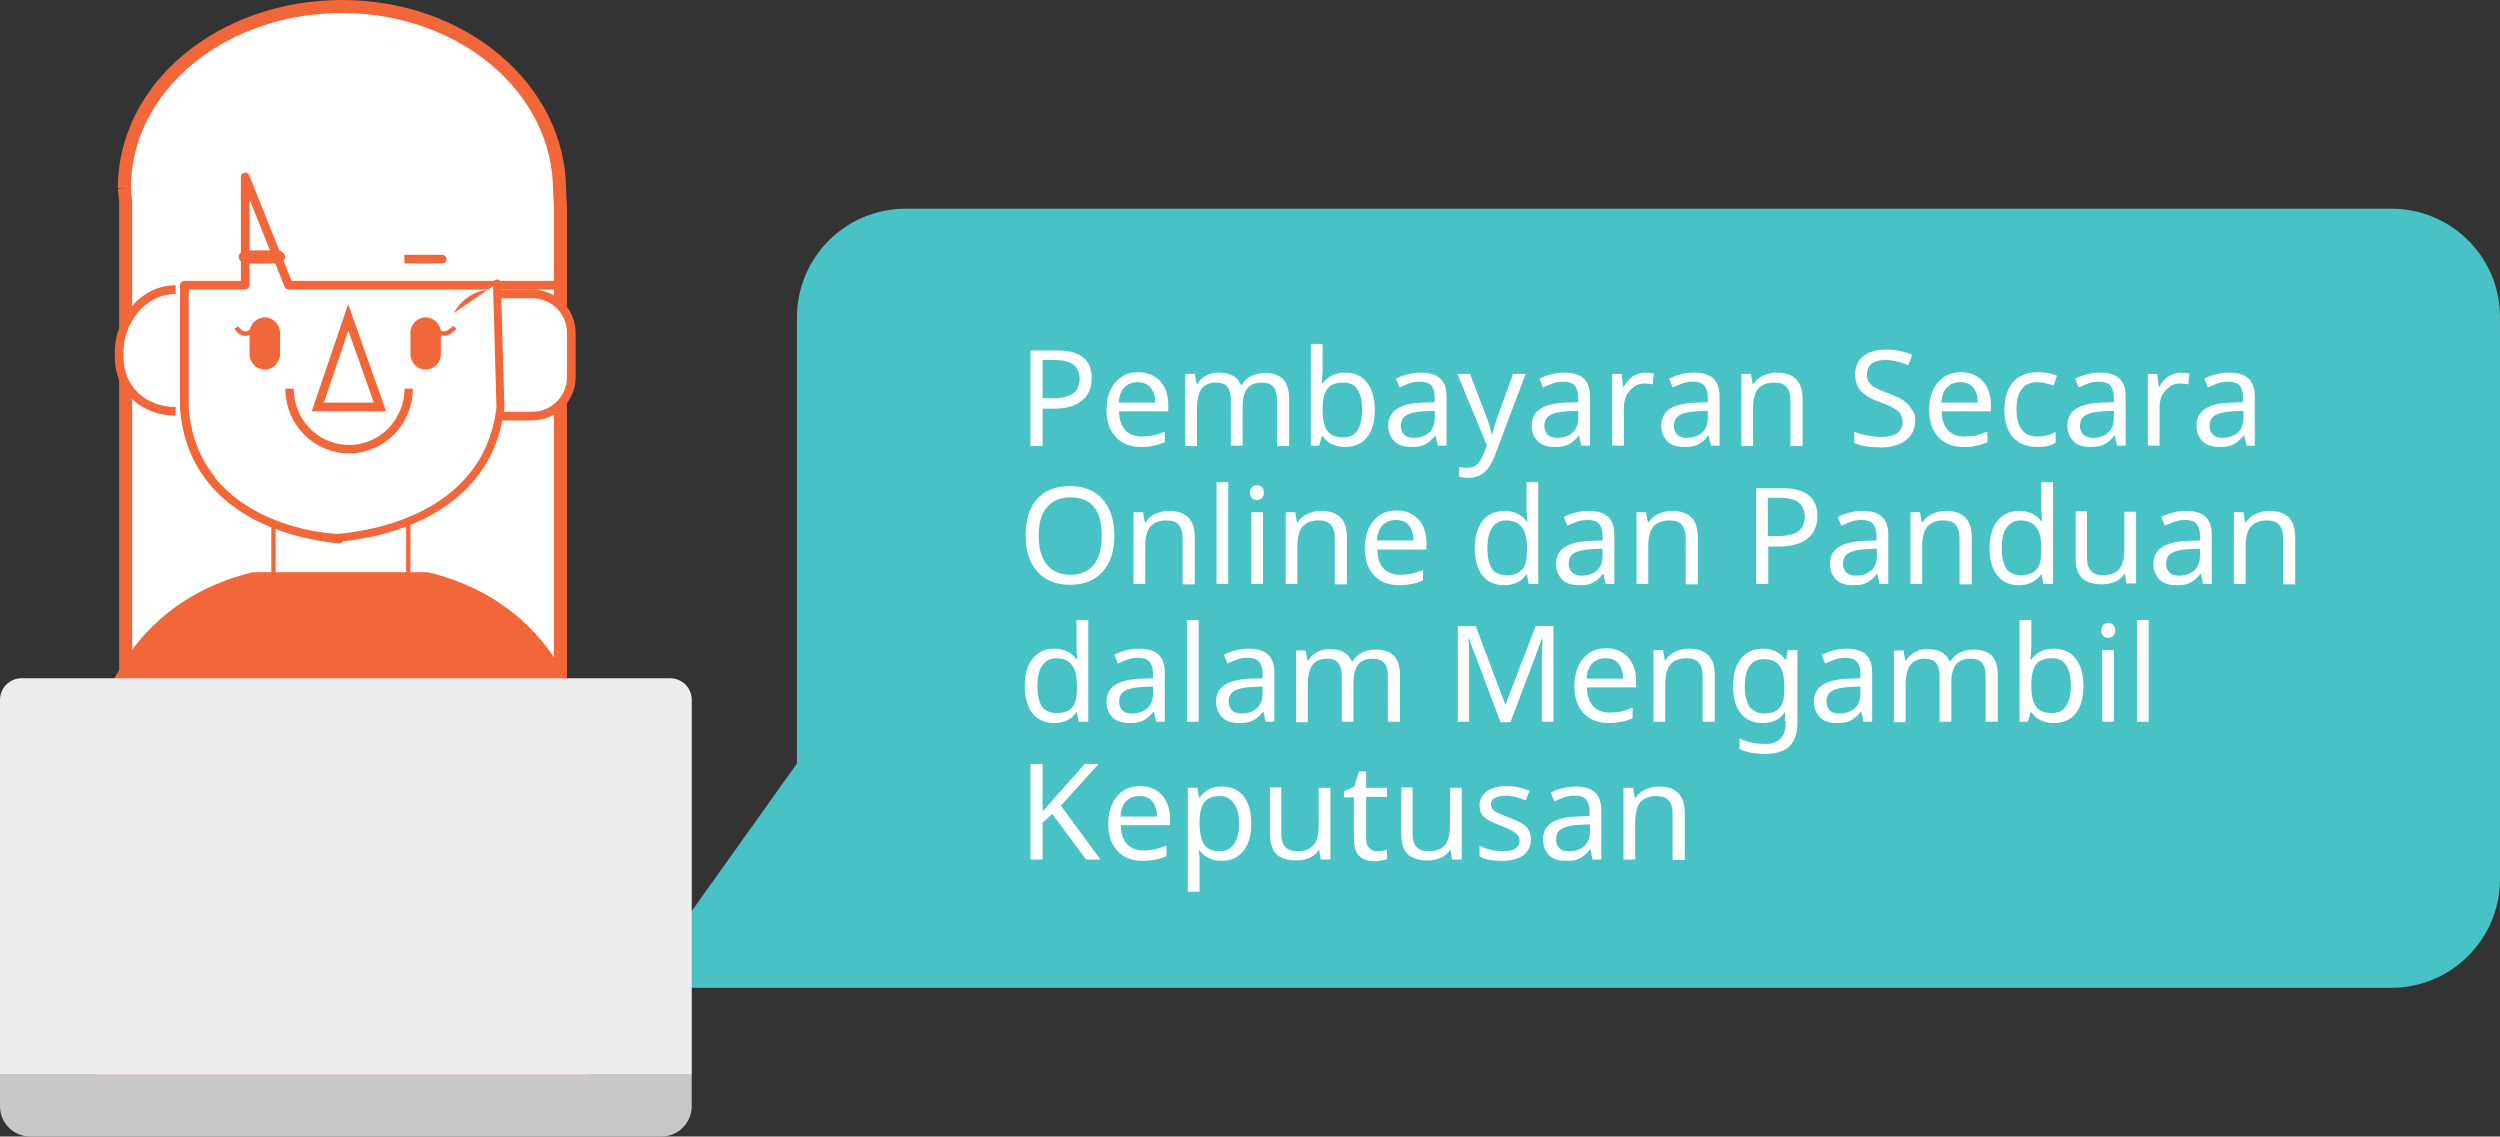 <?xml version="1.0" encoding="utf-8"?>
<!-- Generator: Adobe Illustrator 19.0.0, SVG Export Plug-In . SVG Version: 6.00 Build 0)  -->
<svg version="1.1" id="Layer_1" xmlns="http://www.w3.org/2000/svg" xmlns:xlink="http://www.w3.org/1999/xlink" x="0px" y="0px"
	 viewBox="0 0 575 261.4" style="enable-background:new 0 0 575 261.4;" xml:space="preserve">
<rect x="0" y="0" width="575" height="261.4" fill="#333333" stroke="none"/>
<style type="text/css">
	.st0{fill:#FFFFFF;stroke:#F2673A;stroke-width:3;stroke-miterlimit:10;}
	.st1{fill:#FFFFFF;stroke:#F2673A;stroke-width:2;stroke-miterlimit:10;}
	.st2{fill:#FFFFFF;stroke:#F2673A;stroke-miterlimit:10;}
	.st3{fill:none;stroke:#F2673A;stroke-width:2;stroke-linecap:round;stroke-linejoin:round;stroke-miterlimit:10;}
	.st4{fill:#FFFFFF;stroke:#F2673A;stroke-width:1.825;stroke-linecap:round;stroke-linejoin:round;stroke-miterlimit:10;}
	.st5{fill:#F2673A;}
	.st6{fill:none;stroke:#F2673A;stroke-width:1.927;stroke-miterlimit:10;}
	.st7{fill:none;stroke:#F2673A;stroke-width:1.054;stroke-miterlimit:10;}
	.st8{fill:#49C2C6;}
	.st9{fill:#FFFFFF;}
	.st10{fill:#EDEDED;}
	.st11{fill:#C9C7C8;}
</style>
<g>
	<path id="XMLID_30_" class="st0" d="M28.6,43.3l0.3,3v117.8l100-1.9v-115v0.2l-0.2-3.6c0-23.4-22.3-42.3-50-42.3
		C51,1.5,28.6,20,28.6,43.3"/>
	<path id="XMLID_29_" class="st1" d="M40.4,94.6L40.4,94.6c-7.4,0-13-5.1-13-12.5v-1.1c0-7.4,5.6-14.4,13-14.4h0"/>
	<path id="XMLID_28_" class="st1" d="M131.4,76.6c0-5-4-9-9-9h-9.1c-5,0-9,4-9,9v10.1c0,5,4,9,9,9h9.1c5,0,9-4,9-9V76.6z"/>
	<polyline id="XMLID_27_" class="st2" points="62.9,113.6 62.9,145.1 93.9,145.1 93.9,113.6 	"/>
	<path id="XMLID_26_" class="st3" d="M78,124c-4.8-0.5-33.6-3.6-35.6-30.2V66.6v-1h14V40.7l10,24.9h62"/>
	<path class="st4" d="M114.3,65.2l0.8,28.6c-3.2,26.6-32.6,29.5-37.4,29.9c0,0-18.6-0.4-29.1-13.4"/>
	<path id="XMLID_22_" class="st5" d="M64.4,81.5c0,1.9-1.6,3.5-3.5,3.5l0,0c-1.9,0-3.5-1.6-3.5-3.5v-5c0-1.9,1.6-3.5,3.5-3.5l0,0
		c1.9,0,3.5,1.6,3.5,3.5V81.5z"/>
	<path id="XMLID_20_" class="st5" d="M101.4,81.5c0,1.9-1.6,3.5-3.5,3.5l0,0c-1.9,0-3.5-1.6-3.5-3.5v-5c0-1.9,1.6-3.5,3.5-3.5l0,0
		c1.9,0,3.5,1.6,3.5,3.5V81.5z"/>
	<path id="XMLID_18_" class="st1" d="M63.8,59.6h-7.1c-0.4,0-0.8-0.3-0.8-0.5l0,0c0-0.2,0.3-0.5,0.8-0.5h7.1c0.4,0,0.8,0.3,0.8,0.5
		l0,0C64.6,59.4,64.3,59.6,63.8,59.6z"/>
	<path id="XMLID_17_" class="st5" d="M98.4,131.6H80.6h-5.2H58.2c-32.9,8-36.4,38-36.4,38h53.6h5.2h54.1
		C134.8,169.6,131.3,139.6,98.4,131.6z"/>
	<path id="XMLID_16_" class="st1" d="M100.9,59.6h-7.1c-0.4,0-0.8,0-0.8,0l0,0c0,0,0.3,0,0.8,0H100.9c0.4,0,0.8,0,0.8,0l0,0
		C101.7,59.6,101.3,59.6,100.9,59.6z"/>
	<polygon id="XMLID_14_" class="st1" points="80.1,73 73.1,93.6 87.4,93.6 	"/>
	<path class="st6" d="M94,89.4c0,7.7-6.2,13.9-13.7,13.9c-7.6,0-13.7-6.2-13.7-13.9"/>
	<path class="st7" d="M100,75.3c0,0,1.5,3.2,4.6,0"/>
	<path class="st7" d="M54.4,75.3c0,0,1.5,3.2,4.6,0"/>
	<rect id="XMLID_13_" x="22.4" y="169.6" class="st5" width="113" height="91"/>
</g>
<path class="st8" d="M550,48H208.3c-13.8,0-25,11.2-25,25v102.6l-36.8,51.6h61.7H228h322c13.8,0,25-11.2,25-25V72.9
	C575,59.1,563.8,48,550,48z"/>
<g id="XMLID_31_">
	<path id="XMLID_34_" class="st9" d="M251.1,87c0,2.2-0.8,4-2.3,5.2c-1.5,1.2-3.7,1.8-6.5,1.8h-2.5v8.6h-2.8v-22h5.8
		C248.4,80.5,251.1,82.7,251.1,87z M239.8,91.6h2.2c2.2,0,3.8-0.4,4.8-1.1c1-0.7,1.5-1.8,1.5-3.4c0-1.4-0.5-2.5-1.4-3.2
		c-0.9-0.7-2.3-1.1-4.3-1.1h-2.8V91.6z"/>
	<path id="XMLID_39_" class="st9" d="M262.4,102.8c-2.5,0-4.4-0.8-5.8-2.3c-1.4-1.5-2.1-3.6-2.1-6.2c0-2.6,0.7-4.8,2-6.3
		c1.3-1.6,3.1-2.4,5.3-2.4c2.1,0,3.7,0.7,5,2c1.2,1.3,1.9,3.2,1.9,5.4v1.6h-11.3c0,1.9,0.5,3.3,1.4,4.3c0.9,1,2.2,1.5,3.8,1.5
		c0.9,0,1.7-0.1,2.5-0.2c0.8-0.2,1.7-0.5,2.8-0.9v2.4c-0.9,0.4-1.8,0.7-2.6,0.8C264.4,102.8,263.5,102.8,262.4,102.8z M261.7,87.9
		c-1.3,0-2.3,0.4-3.1,1.2c-0.8,0.8-1.2,2-1.3,3.5h8.4c0-1.5-0.4-2.7-1.1-3.5C263.9,88.3,262.9,87.9,261.7,87.9z"/>
	<path id="XMLID_42_" class="st9" d="M293.7,102.5V91.9c0-2.6-1.1-3.9-3.4-3.9c-1.5,0-2.7,0.4-3.4,1.3c-0.7,0.9-1.1,2.3-1.1,4.1v9.1
		h-2.7V91.9c0-1.3-0.3-2.3-0.8-2.9c-0.5-0.7-1.4-1-2.6-1c-1.5,0-2.6,0.5-3.3,1.4c-0.7,0.9-1.1,2.5-1.1,4.6v8.6h-2.7V86h2.2l0.4,2.3
		h0.2c0.5-0.8,1.1-1.4,2-1.9c0.9-0.5,1.8-0.7,2.9-0.7c2.6,0,4.3,0.9,5.1,2.8h0.2c0.5-0.9,1.3-1.6,2.2-2c0.9-0.5,2-0.7,3.1-0.7
		c1.9,0,3.3,0.5,4.2,1.4c0.9,1,1.4,2.5,1.4,4.6v10.8H293.7z"/>
	<path id="XMLID_44_" class="st9" d="M309.4,85.7c2.2,0,3.9,0.8,5,2.3c1.2,1.5,1.8,3.6,1.8,6.3c0,2.7-0.6,4.8-1.8,6.3
		c-1.2,1.5-2.9,2.2-5,2.2c-1.1,0-2.1-0.2-3-0.6s-1.6-1-2.1-1.8H304c-0.3,1.2-0.5,1.9-0.6,2.1h-1.9V79.1h2.7v5.7
		c0,1.1-0.1,2.3-0.2,3.4h0.2C305.4,86.6,307.1,85.7,309.4,85.7z M308.9,88c-1.7,0-2.9,0.5-3.6,1.4c-0.7,0.9-1.1,2.5-1.1,4.8v0.1
		c0,2.3,0.4,3.9,1.1,4.8c0.7,1,1.9,1.5,3.6,1.5c1.5,0,2.6-0.5,3.3-1.6c0.7-1.1,1.1-2.7,1.1-4.7c0-2.1-0.4-3.7-1.1-4.7
		C311.6,88.5,310.4,88,308.9,88z"/>
	<path id="XMLID_47_" class="st9" d="M330.7,102.5l-0.5-2.3h-0.1c-0.8,1-1.6,1.7-2.5,2.1c-0.8,0.4-1.8,0.5-3.1,0.5
		c-1.6,0-2.9-0.4-3.8-1.3c-0.9-0.9-1.4-2.1-1.4-3.6c0-3.4,2.6-5.1,7.9-5.3l2.8-0.1v-1c0-1.3-0.3-2.2-0.8-2.8
		c-0.5-0.6-1.4-0.9-2.6-0.9c-0.9,0-1.7,0.1-2.5,0.4c-0.8,0.3-1.5,0.6-2.2,0.9l-0.8-2c0.8-0.4,1.7-0.8,2.7-1c1-0.3,2-0.4,2.9-0.4
		c2,0,3.5,0.4,4.5,1.3c1,0.9,1.5,2.3,1.5,4.2v11.3H330.7z M325.1,100.7c1.5,0,2.7-0.4,3.6-1.2c0.9-0.8,1.3-2,1.3-3.5v-1.5l-2.4,0.1
		c-1.9,0.1-3.3,0.4-4.1,0.9c-0.9,0.5-1.3,1.4-1.3,2.5c0,0.9,0.3,1.5,0.8,2C323.4,100.4,324.2,100.7,325.1,100.7z"/>
	<path id="XMLID_50_" class="st9" d="M335.2,86h2.9l3.6,9.4c0.8,2,1.2,3.5,1.4,4.5h0.1c0.1-0.4,0.3-1.1,0.6-2.1
		c0.3-1,0.6-1.8,0.8-2.4L348,86h2.9l-7.1,18.8c-0.7,1.8-1.5,3.1-2.5,3.9c-1,0.8-2.1,1.2-3.5,1.2c-0.8,0-1.5-0.1-2.2-0.3v-2.2
		c0.5,0.1,1.1,0.2,1.8,0.2c0.9,0,1.6-0.2,2.2-0.7c0.6-0.5,1.1-1.2,1.5-2.2l0.9-2.2L335.2,86z"/>
	<path id="XMLID_52_" class="st9" d="M363.7,102.5l-0.5-2.3h-0.1c-0.8,1-1.6,1.7-2.5,2.1c-0.8,0.4-1.8,0.5-3.1,0.5
		c-1.6,0-2.9-0.4-3.8-1.3c-0.9-0.9-1.4-2.1-1.4-3.6c0-3.4,2.6-5.1,7.9-5.3l2.8-0.1v-1c0-1.3-0.3-2.2-0.8-2.8
		c-0.5-0.6-1.4-0.9-2.6-0.9c-0.9,0-1.7,0.1-2.5,0.4c-0.8,0.3-1.5,0.6-2.2,0.9l-0.8-2c0.8-0.4,1.7-0.8,2.7-1c1-0.3,2-0.4,2.9-0.4
		c2,0,3.5,0.4,4.5,1.3c1,0.9,1.5,2.3,1.5,4.2v11.3H363.7z M358.1,100.7c1.5,0,2.7-0.4,3.6-1.2c0.9-0.8,1.3-2,1.3-3.5v-1.5l-2.4,0.1
		c-1.9,0.1-3.3,0.4-4.1,0.9c-0.9,0.5-1.3,1.4-1.3,2.5c0,0.9,0.3,1.5,0.8,2C356.5,100.4,357.2,100.7,358.1,100.7z"/>
	<path id="XMLID_56_" class="st9" d="M378.5,85.7c0.7,0,1.4,0.1,1.9,0.2l-0.3,2.5c-0.6-0.1-1.2-0.2-1.8-0.2c-0.9,0-1.7,0.2-2.4,0.7
		c-0.7,0.5-1.3,1.1-1.8,2c-0.4,0.8-0.6,1.8-0.6,2.8v8.8h-2.7V86h2.2l0.3,3h0.1c0.6-1.1,1.4-1.9,2.2-2.5
		C376.6,86,377.5,85.7,378.5,85.7z"/>
	<path id="XMLID_58_" class="st9" d="M393.5,102.5l-0.5-2.3h-0.1c-0.8,1-1.6,1.7-2.5,2.1c-0.8,0.4-1.8,0.5-3.1,0.5
		c-1.6,0-2.9-0.4-3.8-1.3c-0.9-0.9-1.4-2.1-1.4-3.6c0-3.4,2.6-5.1,7.9-5.3l2.8-0.1v-1c0-1.3-0.3-2.2-0.8-2.8
		c-0.5-0.6-1.4-0.9-2.6-0.9c-0.9,0-1.7,0.1-2.5,0.4c-0.8,0.3-1.5,0.6-2.2,0.9l-0.8-2c0.8-0.4,1.7-0.8,2.7-1c1-0.3,2-0.4,2.9-0.4
		c2,0,3.5,0.4,4.5,1.3c1,0.9,1.5,2.3,1.5,4.2v11.3H393.5z M387.9,100.7c1.5,0,2.7-0.4,3.6-1.2c0.9-0.8,1.3-2,1.3-3.5v-1.5l-2.4,0.1
		c-1.9,0.1-3.3,0.4-4.1,0.9c-0.9,0.5-1.3,1.4-1.3,2.5c0,0.9,0.3,1.5,0.8,2C386.2,100.4,386.9,100.7,387.9,100.7z"/>
	<path id="XMLID_61_" class="st9" d="M411.8,102.5V92c0-1.3-0.3-2.3-0.9-3c-0.6-0.7-1.5-1-2.8-1c-1.7,0-2.9,0.5-3.7,1.4
		c-0.8,0.9-1.2,2.5-1.2,4.6v8.6h-2.7V86h2.2l0.4,2.3h0.2c0.5-0.8,1.2-1.4,2.2-1.9c0.9-0.4,1.9-0.7,3.1-0.7c2,0,3.5,0.5,4.5,1.5
		c1,1,1.5,2.5,1.5,4.6v10.8H411.8z"/>
	<path id="XMLID_63_" class="st9" d="M440.5,96.7c0,1.9-0.7,3.4-2.1,4.5c-1.4,1.1-3.3,1.7-5.8,1.7c-2.6,0-4.6-0.3-6.1-1v-2.6
		c0.9,0.4,2,0.7,3.1,0.9c1.1,0.2,2.1,0.3,3.1,0.3c1.6,0,2.9-0.3,3.7-0.9c0.8-0.6,1.2-1.5,1.2-2.6c0-0.7-0.2-1.3-0.5-1.8
		c-0.3-0.5-0.8-0.9-1.5-1.3c-0.7-0.4-1.8-0.9-3.2-1.4c-2-0.7-3.5-1.6-4.4-2.6c-0.9-1-1.3-2.3-1.3-3.9c0-1.7,0.6-3.1,1.9-4.1
		c1.3-1,3-1.5,5.1-1.5c2.2,0,4.2,0.4,6.1,1.2l-0.9,2.4c-1.9-0.8-3.6-1.2-5.3-1.2c-1.3,0-2.3,0.3-3.1,0.8c-0.7,0.6-1.1,1.4-1.1,2.4
		c0,0.7,0.1,1.3,0.4,1.8c0.3,0.5,0.7,0.9,1.4,1.3c0.6,0.4,1.6,0.8,3,1.3c1.6,0.6,2.9,1.2,3.7,1.8c0.8,0.6,1.4,1.2,1.8,2
		C440.3,94.8,440.5,95.6,440.5,96.7z"/>
	<path id="XMLID_65_" class="st9" d="M451.6,102.8c-2.5,0-4.4-0.8-5.8-2.3c-1.4-1.5-2.1-3.6-2.1-6.2c0-2.6,0.7-4.8,2-6.3
		c1.3-1.6,3.1-2.4,5.3-2.4c2.1,0,3.7,0.7,5,2c1.2,1.3,1.9,3.2,1.9,5.4v1.6h-11.3c0,1.9,0.5,3.3,1.4,4.3c0.9,1,2.2,1.5,3.8,1.5
		c0.9,0,1.7-0.1,2.5-0.2c0.8-0.2,1.7-0.5,2.8-0.9v2.4c-0.9,0.4-1.8,0.7-2.6,0.8C453.6,102.8,452.7,102.8,451.6,102.8z M450.9,87.9
		c-1.3,0-2.3,0.4-3.1,1.2c-0.8,0.8-1.2,2-1.3,3.5h8.4c0-1.5-0.4-2.7-1.1-3.5C453.1,88.3,452.2,87.9,450.9,87.9z"/>
	<path id="XMLID_68_" class="st9" d="M468.6,102.8c-2.4,0-4.2-0.7-5.6-2.2c-1.3-1.5-2-3.6-2-6.3c0-2.8,0.7-4.9,2-6.4
		c1.3-1.5,3.2-2.3,5.7-2.3c0.8,0,1.6,0.1,2.4,0.2c0.8,0.2,1.4,0.4,2,0.6l-0.8,2.3c-1.4-0.5-2.6-0.8-3.6-0.8c-1.7,0-2.9,0.5-3.7,1.6
		c-0.8,1-1.2,2.6-1.2,4.7c0,2,0.4,3.5,1.2,4.6c0.8,1.1,2,1.6,3.5,1.6c1.5,0,2.9-0.3,4.3-1v2.4C471.7,102.6,470.2,102.8,468.6,102.8z
		"/>
	<path id="XMLID_70_" class="st9" d="M486.9,102.5l-0.5-2.3h-0.1c-0.8,1-1.6,1.7-2.5,2.1c-0.8,0.4-1.8,0.5-3.1,0.5
		c-1.6,0-2.9-0.4-3.8-1.3c-0.9-0.9-1.4-2.1-1.4-3.6c0-3.4,2.6-5.1,7.9-5.3l2.8-0.1v-1c0-1.3-0.3-2.2-0.8-2.8
		c-0.5-0.6-1.4-0.9-2.6-0.9c-0.9,0-1.7,0.1-2.5,0.4c-0.8,0.3-1.5,0.6-2.2,0.9l-0.8-2c0.8-0.4,1.7-0.8,2.7-1c1-0.3,2-0.4,2.9-0.4
		c2,0,3.5,0.4,4.5,1.3c1,0.9,1.5,2.3,1.5,4.2v11.3H486.9z M481.3,100.7c1.5,0,2.7-0.4,3.6-1.2c0.9-0.8,1.3-2,1.3-3.5v-1.5l-2.4,0.1
		c-1.9,0.1-3.3,0.4-4.1,0.9c-0.9,0.5-1.3,1.4-1.3,2.5c0,0.9,0.3,1.5,0.8,2C479.7,100.4,480.4,100.7,481.3,100.7z"/>
	<path id="XMLID_73_" class="st9" d="M501.7,85.7c0.7,0,1.4,0.1,1.9,0.2l-0.3,2.5c-0.6-0.1-1.2-0.2-1.8-0.2c-0.9,0-1.7,0.2-2.4,0.7
		c-0.7,0.5-1.3,1.1-1.8,2c-0.4,0.8-0.6,1.8-0.6,2.8v8.8H494V86h2.2l0.3,3h0.1c0.6-1.1,1.4-1.9,2.2-2.5
		C499.8,86,500.7,85.7,501.7,85.7z"/>
	<path id="XMLID_75_" class="st9" d="M516.7,102.5l-0.5-2.3H516c-0.8,1-1.6,1.7-2.5,2.1c-0.8,0.4-1.8,0.5-3.1,0.5
		c-1.6,0-2.9-0.4-3.8-1.3c-0.9-0.9-1.4-2.1-1.4-3.6c0-3.4,2.6-5.1,7.9-5.3l2.8-0.1v-1c0-1.3-0.3-2.2-0.8-2.8
		c-0.5-0.6-1.4-0.9-2.6-0.9c-0.9,0-1.7,0.1-2.5,0.4c-0.8,0.3-1.5,0.6-2.2,0.9l-0.8-2c0.8-0.4,1.7-0.8,2.7-1c1-0.3,2-0.4,2.9-0.4
		c2,0,3.5,0.4,4.5,1.3c1,0.9,1.5,2.3,1.5,4.2v11.3H516.7z M511.1,100.7c1.5,0,2.7-0.4,3.6-1.2c0.9-0.8,1.3-2,1.3-3.5v-1.5l-2.4,0.1
		c-1.9,0.1-3.3,0.4-4.1,0.9c-0.9,0.5-1.3,1.4-1.3,2.5c0,0.9,0.3,1.5,0.8,2C509.4,100.4,510.1,100.7,511.1,100.7z"/>
	<path id="XMLID_78_" class="st9" d="M256.3,123.2c0,3.5-0.9,6.3-2.7,8.3c-1.8,2-4.3,3-7.5,3c-3.2,0-5.7-1-7.5-3
		c-1.8-2-2.7-4.8-2.7-8.4c0-3.6,0.9-6.4,2.6-8.3c1.8-2,4.3-3,7.6-3c3.2,0,5.7,1,7.5,3C255.4,116.9,256.3,119.7,256.3,123.2z
		 M238.9,123.2c0,2.9,0.6,5.1,1.9,6.7c1.2,1.5,3,2.3,5.4,2.3c2.4,0,4.1-0.8,5.4-2.3c1.2-1.5,1.8-3.7,1.8-6.7c0-2.9-0.6-5.2-1.8-6.6
		c-1.2-1.5-3-2.2-5.4-2.2c-2.4,0-4.2,0.8-5.4,2.3C239.5,118.1,238.9,120.3,238.9,123.2z"/>
	<path id="XMLID_91_" class="st9" d="M272,134.3v-10.6c0-1.3-0.3-2.3-0.9-3c-0.6-0.7-1.5-1-2.8-1c-1.7,0-2.9,0.5-3.7,1.4
		c-0.8,0.9-1.2,2.5-1.2,4.6v8.6h-2.7v-16.5h2.2l0.4,2.3h0.2c0.5-0.8,1.2-1.4,2.2-1.9c0.9-0.4,1.9-0.7,3.1-0.7c2,0,3.5,0.5,4.5,1.5
		c1,1,1.5,2.5,1.5,4.6v10.8H272z"/>
	<path id="XMLID_96_" class="st9" d="M282.5,134.3h-2.7v-23.4h2.7V134.3z"/>
	<path id="XMLID_98_" class="st9" d="M287.5,113.3c0-0.6,0.2-1,0.5-1.3c0.3-0.3,0.7-0.4,1.1-0.4c0.4,0,0.8,0.1,1.1,0.4
		c0.3,0.3,0.5,0.7,0.5,1.3c0,0.6-0.2,1-0.5,1.3c-0.3,0.3-0.7,0.4-1.1,0.4c-0.5,0-0.8-0.1-1.1-0.4
		C287.7,114.3,287.5,113.9,287.5,113.3z M290.5,134.3h-2.7v-16.5h2.7V134.3z"/>
	<path id="XMLID_101_" class="st9" d="M307,134.3v-10.6c0-1.3-0.3-2.3-0.9-3c-0.6-0.7-1.5-1-2.8-1c-1.7,0-2.9,0.5-3.7,1.4
		c-0.8,0.9-1.2,2.5-1.2,4.6v8.6h-2.7v-16.5h2.2l0.4,2.3h0.2c0.5-0.8,1.2-1.4,2.2-1.9c0.9-0.4,1.9-0.7,3.1-0.7c2,0,3.5,0.5,4.5,1.5
		c1,1,1.5,2.5,1.5,4.6v10.8H307z"/>
	<path id="XMLID_103_" class="st9" d="M321.8,134.6c-2.5,0-4.4-0.8-5.8-2.3s-2.1-3.6-2.1-6.2c0-2.6,0.7-4.8,2-6.3
		c1.3-1.6,3.1-2.4,5.3-2.4c2.1,0,3.7,0.7,5,2c1.2,1.3,1.9,3.2,1.9,5.4v1.6h-11.3c0,1.9,0.5,3.3,1.4,4.3c0.9,1,2.2,1.5,3.8,1.5
		c0.9,0,1.7-0.1,2.5-0.2c0.8-0.2,1.7-0.5,2.8-0.9v2.4c-0.9,0.4-1.8,0.7-2.6,0.8C323.8,134.5,322.9,134.6,321.8,134.6z M321.1,119.6
		c-1.3,0-2.3,0.4-3.1,1.2c-0.8,0.8-1.2,2-1.3,3.5h8.4c0-1.5-0.4-2.7-1.1-3.5C323.4,120,322.4,119.6,321.1,119.6z"/>
	<path id="XMLID_106_" class="st9" d="M346,134.6c-2.1,0-3.8-0.7-5-2.2c-1.2-1.5-1.8-3.6-1.8-6.3c0-2.7,0.6-4.8,1.8-6.3
		c1.2-1.5,2.9-2.3,5-2.3c2.2,0,3.9,0.8,5.1,2.4h0.2c0-0.2-0.1-0.6-0.1-1.2c-0.1-0.6-0.1-1-0.1-1.2v-6.6h2.7v23.4h-2.2l-0.4-2.2h-0.1
		C350,133.7,348.3,134.6,346,134.6z M346.5,132.3c1.6,0,2.8-0.4,3.6-1.3c0.8-0.9,1.1-2.4,1.1-4.4v-0.5c0-2.3-0.4-3.9-1.2-4.9
		c-0.8-1-2-1.5-3.6-1.5c-1.4,0-2.5,0.6-3.2,1.7c-0.8,1.1-1.1,2.7-1.1,4.8c0,2,0.4,3.6,1.1,4.7C343.9,131.8,345,132.3,346.5,132.3z"
		/>
	<path id="XMLID_109_" class="st9" d="M369.3,134.3l-0.5-2.3h-0.1c-0.8,1-1.6,1.7-2.5,2.1c-0.8,0.4-1.8,0.5-3.1,0.5
		c-1.6,0-2.9-0.4-3.8-1.3c-0.9-0.9-1.4-2.1-1.4-3.6c0-3.4,2.6-5.1,7.9-5.3l2.8-0.1v-1c0-1.3-0.3-2.2-0.8-2.8s-1.4-0.9-2.6-0.9
		c-0.9,0-1.7,0.1-2.5,0.4c-0.8,0.3-1.5,0.6-2.2,0.9l-0.8-2c0.8-0.4,1.7-0.8,2.7-1c1-0.3,2-0.4,2.9-0.4c2,0,3.5,0.4,4.5,1.3
		c1,0.9,1.5,2.3,1.5,4.2v11.3H369.3z M363.7,132.4c1.5,0,2.7-0.4,3.6-1.2c0.9-0.8,1.3-2,1.3-3.5v-1.5l-2.4,0.1
		c-1.9,0.1-3.3,0.4-4.1,0.9c-0.9,0.5-1.3,1.4-1.3,2.5c0,0.9,0.3,1.5,0.8,2C362.1,132.1,362.8,132.4,363.7,132.4z"/>
	<path id="XMLID_112_" class="st9" d="M387.7,134.3v-10.6c0-1.3-0.3-2.3-0.9-3c-0.6-0.7-1.5-1-2.8-1c-1.7,0-2.9,0.5-3.7,1.4
		c-0.8,0.9-1.2,2.5-1.2,4.6v8.6h-2.7v-16.5h2.2l0.4,2.3h0.2c0.5-0.8,1.2-1.4,2.2-1.9c0.9-0.4,1.9-0.7,3.1-0.7c2,0,3.5,0.5,4.5,1.5
		c1,1,1.5,2.5,1.5,4.6v10.8H387.7z"/>
	<path id="XMLID_114_" class="st9" d="M418,118.7c0,2.2-0.8,4-2.3,5.2c-1.5,1.2-3.7,1.8-6.5,1.8h-2.5v8.6h-2.8v-22h5.8
		C415.2,112.2,418,114.4,418,118.7z M406.6,123.3h2.2c2.2,0,3.8-0.4,4.8-1.1c1-0.7,1.5-1.8,1.5-3.4c0-1.4-0.5-2.5-1.4-3.2
		c-0.9-0.7-2.3-1.1-4.3-1.1h-2.8V123.3z"/>
	<path id="XMLID_117_" class="st9" d="M432.3,134.3l-0.5-2.3h-0.1c-0.8,1-1.6,1.7-2.5,2.1c-0.8,0.4-1.8,0.5-3.1,0.5
		c-1.6,0-2.9-0.4-3.8-1.3c-0.9-0.9-1.4-2.1-1.4-3.6c0-3.4,2.6-5.1,7.9-5.3l2.8-0.1v-1c0-1.3-0.3-2.2-0.8-2.8s-1.4-0.9-2.6-0.9
		c-0.9,0-1.7,0.1-2.5,0.4c-0.8,0.3-1.5,0.6-2.2,0.9l-0.8-2c0.8-0.4,1.7-0.8,2.7-1c1-0.3,2-0.4,2.9-0.4c2,0,3.5,0.4,4.5,1.3
		c1,0.9,1.5,2.3,1.5,4.2v11.3H432.3z M426.8,132.4c1.5,0,2.7-0.4,3.6-1.2c0.9-0.8,1.3-2,1.3-3.5v-1.5l-2.4,0.1
		c-1.9,0.1-3.3,0.4-4.1,0.9c-0.9,0.5-1.3,1.4-1.3,2.5c0,0.9,0.3,1.5,0.8,2C425.1,132.1,425.8,132.4,426.8,132.4z"/>
	<path id="XMLID_120_" class="st9" d="M450.7,134.3v-10.6c0-1.3-0.3-2.3-0.9-3c-0.6-0.7-1.5-1-2.8-1c-1.7,0-2.9,0.5-3.7,1.4
		c-0.8,0.9-1.2,2.5-1.2,4.6v8.6h-2.7v-16.5h2.2l0.4,2.3h0.2c0.5-0.8,1.2-1.4,2.2-1.9c0.9-0.4,1.9-0.7,3.1-0.7c2,0,3.5,0.5,4.5,1.5
		c1,1,1.5,2.5,1.5,4.6v10.8H450.7z"/>
	<path id="XMLID_122_" class="st9" d="M464.4,134.6c-2.1,0-3.8-0.7-5-2.2c-1.2-1.5-1.8-3.6-1.8-6.3c0-2.7,0.6-4.8,1.8-6.3
		c1.2-1.5,2.9-2.3,5-2.3c2.2,0,3.9,0.8,5.1,2.4h0.2c0-0.2-0.1-0.6-0.1-1.2c0-0.6-0.1-1-0.1-1.2v-6.6h2.7v23.4H470l-0.4-2.2h-0.1
		C468.3,133.7,466.6,134.6,464.4,134.6z M464.8,132.3c1.6,0,2.8-0.4,3.6-1.3c0.8-0.9,1.1-2.4,1.1-4.4v-0.5c0-2.3-0.4-3.9-1.2-4.9
		c-0.8-1-2-1.5-3.6-1.5c-1.4,0-2.5,0.6-3.2,1.7c-0.8,1.1-1.1,2.7-1.1,4.8c0,2,0.4,3.6,1.1,4.7C462.3,131.8,463.4,132.3,464.8,132.3z
		"/>
	<path id="XMLID_125_" class="st9" d="M480,117.7v10.6c0,1.3,0.3,2.3,0.9,3c0.6,0.6,1.5,1,2.8,1c1.7,0,2.9-0.5,3.7-1.4
		c0.8-0.9,1.2-2.5,1.2-4.6v-8.6h2.7v16.5h-2.2l-0.4-2.2h-0.1c-0.5,0.8-1.2,1.4-2.1,1.8c-0.9,0.4-2,0.6-3.1,0.6c-2,0-3.5-0.5-4.5-1.4
		c-1-1-1.5-2.5-1.5-4.6v-10.8H480z"/>
	<path id="XMLID_127_" class="st9" d="M506.7,134.3l-0.5-2.3h-0.1c-0.8,1-1.6,1.7-2.5,2.1c-0.8,0.4-1.8,0.5-3.1,0.5
		c-1.6,0-2.9-0.4-3.8-1.3c-0.9-0.9-1.4-2.1-1.4-3.6c0-3.4,2.6-5.1,7.9-5.3l2.8-0.1v-1c0-1.3-0.3-2.2-0.8-2.8s-1.4-0.9-2.6-0.9
		c-0.9,0-1.7,0.1-2.5,0.4c-0.8,0.3-1.5,0.6-2.2,0.9l-0.8-2c0.8-0.4,1.7-0.8,2.7-1c1-0.3,2-0.4,2.9-0.4c2,0,3.5,0.4,4.5,1.3
		c1,0.9,1.5,2.3,1.5,4.2v11.3H506.7z M501.1,132.4c1.5,0,2.7-0.4,3.6-1.2c0.9-0.8,1.3-2,1.3-3.5v-1.5l-2.4,0.1
		c-1.9,0.1-3.3,0.4-4.1,0.9c-0.9,0.5-1.3,1.4-1.3,2.5c0,0.9,0.3,1.5,0.8,2C499.4,132.1,500.2,132.4,501.1,132.4z"/>
	<path id="XMLID_130_" class="st9" d="M525.1,134.3v-10.6c0-1.3-0.3-2.3-0.9-3c-0.6-0.7-1.5-1-2.8-1c-1.7,0-2.9,0.5-3.7,1.4
		c-0.8,0.9-1.2,2.5-1.2,4.6v8.6h-2.7v-16.5h2.2l0.4,2.3h0.2c0.5-0.8,1.2-1.4,2.2-1.9c0.9-0.4,1.9-0.7,3.1-0.7c2,0,3.5,0.5,4.5,1.5
		c1,1,1.5,2.5,1.5,4.6v10.8H525.1z"/>
	<path id="XMLID_132_" class="st9" d="M242.5,166.3c-2.1,0-3.8-0.7-5-2.2c-1.2-1.5-1.8-3.6-1.8-6.3c0-2.7,0.6-4.8,1.8-6.3
		c1.2-1.5,2.9-2.3,5-2.3c2.2,0,3.9,0.8,5.1,2.4h0.2c0-0.2-0.1-0.6-0.1-1.2c-0.1-0.6-0.1-1-0.1-1.2v-6.6h2.7V166h-2.2l-0.4-2.2h-0.1
		C246.5,165.4,244.8,166.3,242.5,166.3z M243,164c1.6,0,2.8-0.4,3.6-1.3c0.8-0.9,1.1-2.4,1.1-4.4v-0.5c0-2.3-0.4-3.9-1.2-4.9
		c-0.8-1-2-1.5-3.6-1.5c-1.4,0-2.5,0.6-3.2,1.7c-0.8,1.1-1.1,2.7-1.1,4.8c0,2,0.4,3.6,1.1,4.7C240.5,163.5,241.5,164,243,164z"/>
	<path id="XMLID_135_" class="st9" d="M265.9,166l-0.5-2.3h-0.1c-0.8,1-1.6,1.7-2.5,2.1c-0.8,0.4-1.8,0.5-3.1,0.5
		c-1.6,0-2.9-0.4-3.8-1.3c-0.9-0.9-1.4-2.1-1.4-3.6c0-3.4,2.6-5.1,7.9-5.3l2.8-0.1v-1c0-1.3-0.3-2.2-0.8-2.8s-1.4-0.9-2.6-0.9
		c-0.9,0-1.7,0.1-2.5,0.4c-0.8,0.3-1.5,0.6-2.2,0.9l-0.8-2c0.8-0.4,1.7-0.8,2.7-1c1-0.3,2-0.4,2.9-0.4c2,0,3.5,0.4,4.5,1.3
		c1,0.9,1.5,2.3,1.5,4.2V166H265.9z M260.3,164.1c1.5,0,2.7-0.4,3.6-1.2c0.9-0.8,1.3-2,1.3-3.5v-1.5l-2.4,0.1
		c-1.9,0.1-3.3,0.4-4.1,0.9c-0.9,0.5-1.3,1.4-1.3,2.5c0,0.9,0.3,1.5,0.8,2C258.6,163.9,259.3,164.1,260.3,164.1z"/>
	<path id="XMLID_138_" class="st9" d="M275.7,166h-2.7v-23.4h2.7V166z"/>
	<path id="XMLID_140_" class="st9" d="M291.1,166l-0.5-2.3h-0.1c-0.8,1-1.6,1.7-2.5,2.1c-0.8,0.4-1.8,0.5-3.1,0.5
		c-1.6,0-2.9-0.4-3.8-1.3c-0.9-0.9-1.4-2.1-1.4-3.6c0-3.4,2.6-5.1,7.9-5.3l2.8-0.1v-1c0-1.3-0.3-2.2-0.8-2.8
		c-0.5-0.6-1.4-0.9-2.6-0.9c-0.9,0-1.7,0.1-2.5,0.4c-0.8,0.3-1.5,0.6-2.2,0.9l-0.8-2c0.8-0.4,1.7-0.8,2.7-1c1-0.3,2-0.4,2.9-0.4
		c2,0,3.5,0.4,4.5,1.3c1,0.9,1.5,2.3,1.5,4.2V166H291.1z M285.5,164.1c1.5,0,2.7-0.4,3.6-1.2c0.9-0.8,1.3-2,1.3-3.5v-1.5L288,158
		c-1.9,0.1-3.3,0.4-4.1,0.9c-0.9,0.5-1.3,1.4-1.3,2.5c0,0.9,0.3,1.5,0.8,2C283.8,163.9,284.6,164.1,285.5,164.1z"/>
	<path id="XMLID_143_" class="st9" d="M319.2,166v-10.6c0-2.6-1.1-3.9-3.4-3.9c-1.5,0-2.7,0.4-3.4,1.3c-0.7,0.9-1.1,2.3-1.1,4.1v9.1
		h-2.7v-10.6c0-1.3-0.3-2.3-0.8-2.9c-0.5-0.7-1.4-1-2.6-1c-1.5,0-2.6,0.5-3.3,1.4c-0.7,0.9-1.1,2.5-1.1,4.6v8.6h-2.7v-16.5h2.2
		l0.4,2.3h0.2c0.5-0.8,1.1-1.4,2-1.9c0.9-0.5,1.8-0.7,2.9-0.7c2.6,0,4.3,0.9,5.1,2.8h0.2c0.5-0.9,1.3-1.6,2.2-2
		c0.9-0.5,2-0.7,3.1-0.7c1.9,0,3.3,0.5,4.2,1.4c0.9,1,1.4,2.5,1.4,4.6V166H319.2z"/>
	<path id="XMLID_145_" class="st9" d="M345.1,166l-7.3-19.3h-0.1c0.2,1.6,0.2,3.6,0.2,5.9V166h-2.6v-22h4.1l6.8,18h0.1l6.9-18h4.1
		v22h-2.7v-13.5c0-1.5,0.1-3.4,0.2-5.7h-0.1l-7.3,19.3H345.1z"/>
	<path id="XMLID_147_" class="st9" d="M370,166.3c-2.5,0-4.4-0.8-5.8-2.3s-2.1-3.6-2.1-6.2c0-2.6,0.7-4.8,2-6.3
		c1.3-1.6,3.1-2.4,5.3-2.4c2.1,0,3.7,0.7,5,2c1.2,1.3,1.9,3.2,1.9,5.4v1.6h-11.3c0,1.9,0.5,3.3,1.4,4.3c0.9,1,2.2,1.5,3.8,1.5
		c0.9,0,1.7-0.1,2.5-0.2c0.8-0.2,1.7-0.5,2.8-0.9v2.4c-0.9,0.4-1.8,0.7-2.6,0.8C372.1,166.2,371.1,166.3,370,166.3z M369.3,151.4
		c-1.3,0-2.3,0.4-3.1,1.2c-0.8,0.8-1.2,2-1.3,3.5h8.4c0-1.5-0.4-2.7-1.1-3.5C371.6,151.8,370.6,151.4,369.3,151.4z"/>
	<path id="XMLID_150_" class="st9" d="M391.6,166v-10.6c0-1.3-0.3-2.3-0.9-3c-0.6-0.7-1.5-1-2.8-1c-1.7,0-2.9,0.5-3.7,1.4
		c-0.8,0.9-1.2,2.5-1.2,4.6v8.6h-2.7v-16.5h2.2l0.4,2.3h0.2c0.5-0.8,1.2-1.4,2.2-1.9c0.9-0.4,1.9-0.7,3.1-0.7c2,0,3.5,0.5,4.5,1.5
		c1,1,1.5,2.5,1.5,4.6V166H391.6z"/>
	<path id="XMLID_152_" class="st9" d="M410.5,165.8l0.1-2h-0.1c-1.1,1.7-2.8,2.5-5.1,2.5c-2.1,0-3.8-0.7-5-2.2
		c-1.2-1.5-1.8-3.6-1.8-6.3c0-2.7,0.6-4.8,1.8-6.3c1.2-1.5,2.9-2.3,5-2.3c2.2,0,4,0.8,5.2,2.5h0.2l0.4-2.2h2.2v16.8
		c0,2.4-0.6,4.1-1.8,5.3c-1.2,1.2-3.1,1.8-5.6,1.8c-2.4,0-4.4-0.4-5.9-1.1v-2.5c1.6,0.9,3.6,1.3,6.1,1.3c1.4,0,2.5-0.4,3.3-1.2
		c0.8-0.8,1.2-2,1.2-3.4V165.8z M405.7,164.1c1.7,0,2.9-0.4,3.6-1.3c0.8-0.9,1.1-2.3,1.1-4.3v-0.6c0-2.2-0.4-3.8-1.1-4.8
		c-0.8-1-2-1.5-3.7-1.5c-1.4,0-2.5,0.5-3.2,1.6c-0.8,1.1-1.1,2.7-1.1,4.7c0,2,0.4,3.6,1.1,4.7C403.2,163.5,404.3,164.1,405.7,164.1z
		"/>
	<path id="XMLID_155_" class="st9" d="M428.6,166l-0.5-2.3H428c-0.8,1-1.6,1.7-2.5,2.1c-0.8,0.4-1.8,0.5-3.1,0.5
		c-1.6,0-2.9-0.4-3.8-1.3c-0.9-0.9-1.4-2.1-1.4-3.6c0-3.4,2.6-5.1,7.9-5.3l2.8-0.1v-1c0-1.3-0.3-2.2-0.8-2.8s-1.4-0.9-2.6-0.9
		c-0.9,0-1.7,0.1-2.5,0.4c-0.8,0.3-1.5,0.6-2.2,0.9l-0.8-2c0.8-0.4,1.7-0.8,2.7-1c1-0.3,2-0.4,2.9-0.4c2,0,3.5,0.4,4.5,1.3
		c1,0.9,1.5,2.3,1.5,4.2V166H428.6z M423,164.1c1.5,0,2.7-0.4,3.6-1.2c0.9-0.8,1.3-2,1.3-3.5v-1.5l-2.4,0.1
		c-1.9,0.1-3.3,0.4-4.1,0.9c-0.9,0.5-1.3,1.4-1.3,2.5c0,0.9,0.3,1.5,0.8,2C421.3,163.9,422.1,164.1,423,164.1z"/>
	<path id="XMLID_158_" class="st9" d="M456.7,166v-10.6c0-2.6-1.1-3.9-3.4-3.9c-1.5,0-2.7,0.4-3.4,1.3c-0.7,0.9-1.1,2.3-1.1,4.1v9.1
		h-2.7v-10.6c0-1.3-0.3-2.3-0.8-2.9c-0.5-0.7-1.4-1-2.6-1c-1.5,0-2.6,0.5-3.3,1.4c-0.7,0.9-1.1,2.5-1.1,4.6v8.6h-2.7v-16.5h2.2
		l0.4,2.3h0.2c0.5-0.8,1.1-1.4,2-1.9c0.9-0.5,1.8-0.7,2.9-0.7c2.6,0,4.3,0.9,5.1,2.8h0.2c0.5-0.9,1.3-1.6,2.2-2
		c0.9-0.5,2-0.7,3.1-0.7c1.9,0,3.3,0.5,4.2,1.4s1.4,2.5,1.4,4.6V166H456.7z"/>
	<path id="XMLID_160_" class="st9" d="M472.4,149.2c2.2,0,3.9,0.8,5,2.3c1.2,1.5,1.8,3.6,1.8,6.3c0,2.7-0.6,4.8-1.8,6.3
		c-1.2,1.5-2.9,2.2-5,2.2c-1.1,0-2.1-0.2-3-0.6s-1.6-1-2.1-1.8H467c-0.3,1.2-0.5,1.9-0.6,2.1h-1.9v-23.4h2.7v5.7
		c0,1.1-0.1,2.3-0.2,3.4h0.2C468.4,150,470.1,149.2,472.4,149.2z M471.9,151.4c-1.7,0-2.9,0.5-3.6,1.4c-0.7,0.9-1.1,2.5-1.1,4.8v0.1
		c0,2.3,0.4,3.9,1.1,4.8c0.7,1,1.9,1.5,3.6,1.5c1.5,0,2.6-0.5,3.3-1.6c0.7-1.1,1.1-2.7,1.1-4.7c0-2.1-0.4-3.7-1.1-4.7
		C474.5,151.9,473.4,151.4,471.9,151.4z"/>
	<path id="XMLID_163_" class="st9" d="M483.3,145c0-0.6,0.2-1,0.5-1.3c0.3-0.3,0.7-0.4,1.1-0.4c0.4,0,0.8,0.1,1.1,0.4
		c0.3,0.3,0.5,0.7,0.5,1.3c0,0.6-0.2,1-0.5,1.3c-0.3,0.3-0.7,0.4-1.1,0.4c-0.5,0-0.8-0.1-1.1-0.4C483.4,146,483.3,145.6,483.3,145z
		 M486.2,166h-2.7v-16.5h2.7V166z"/>
	<path id="XMLID_166_" class="st9" d="M494.2,166h-2.7v-23.4h2.7V166z"/>
	<path id="XMLID_168_" class="st9" d="M253.1,197.7h-3.3l-7.8-10.5l-2.2,2v8.5h-2.8v-22h2.8v10.9l1.9-2.1l7.8-8.8h3.2l-8.7,9.6
		L253.1,197.7z"/>
	<path id="XMLID_170_" class="st9" d="M262.8,198c-2.5,0-4.4-0.8-5.8-2.3c-1.4-1.5-2.1-3.6-2.1-6.2c0-2.6,0.7-4.8,2-6.3
		c1.3-1.6,3.1-2.4,5.3-2.4c2.1,0,3.7,0.7,5,2c1.2,1.3,1.9,3.2,1.9,5.4v1.6h-11.3c0,1.9,0.5,3.3,1.4,4.3c0.9,1,2.2,1.5,3.8,1.5
		c0.9,0,1.7-0.1,2.5-0.2c0.8-0.2,1.7-0.5,2.8-0.9v2.4c-0.9,0.4-1.8,0.7-2.6,0.8C264.8,197.9,263.9,198,262.8,198z M262.1,183.1
		c-1.3,0-2.3,0.4-3.1,1.2c-0.8,0.8-1.2,2-1.3,3.5h8.4c0-1.5-0.4-2.7-1.1-3.5C264.4,183.5,263.4,183.1,262.1,183.1z"/>
	<path id="XMLID_173_" class="st9" d="M281,198c-2.2,0-3.9-0.8-5.1-2.4h-0.2l0.1,0.6c0.1,0.8,0.1,1.5,0.1,2.1v6.8h-2.7v-23.9h2.2
		l0.4,2.3h0.1c0.6-0.9,1.4-1.6,2.2-2c0.8-0.4,1.8-0.6,2.9-0.6c2.1,0,3.8,0.7,5,2.2c1.2,1.5,1.8,3.6,1.8,6.3c0,2.7-0.6,4.8-1.8,6.3
		C284.8,197.2,283.1,198,281,198z M280.5,183.1c-1.6,0-2.8,0.5-3.5,1.4c-0.7,0.9-1.1,2.4-1.1,4.4v0.5c0,2.2,0.4,3.9,1.1,4.9
		c0.7,1,1.9,1.5,3.6,1.5c1.4,0,2.5-0.6,3.2-1.7c0.8-1.1,1.2-2.7,1.2-4.7c0-2-0.4-3.6-1.2-4.6C283.1,183.7,282,183.1,280.5,183.1z"/>
	<path id="XMLID_176_" class="st9" d="M294.7,181.2v10.6c0,1.3,0.3,2.3,0.9,3c0.6,0.6,1.5,1,2.8,1c1.7,0,2.9-0.5,3.7-1.4
		c0.8-0.9,1.2-2.5,1.2-4.6v-8.6h2.7v16.5h-2.2l-0.4-2.2h-0.1c-0.5,0.8-1.2,1.4-2.1,1.8c-0.9,0.4-2,0.6-3.1,0.6c-2,0-3.5-0.5-4.5-1.4
		c-1-1-1.5-2.5-1.5-4.6v-10.8H294.7z"/>
	<path id="XMLID_178_" class="st9" d="M316.7,195.8c0.4,0,0.8,0,1.2-0.1c0.5-0.1,0.8-0.2,1.1-0.2v2.1c-0.3,0.1-0.6,0.2-1.2,0.3
		c-0.5,0.1-1.1,0.2-1.6,0.2c-3.2,0-4.8-1.7-4.8-5.1v-9.6h-2.3V182l2.4-1.1l1.1-3.5h1.6v3.8h4.8v2.1h-4.8v9.5c0,1,0.2,1.7,0.7,2.2
		C315.3,195.5,315.9,195.8,316.7,195.8z"/>
	<path id="XMLID_180_" class="st9" d="M324.9,181.2v10.6c0,1.3,0.3,2.3,0.9,3c0.6,0.6,1.5,1,2.8,1c1.7,0,2.9-0.5,3.7-1.4
		c0.8-0.9,1.2-2.5,1.2-4.6v-8.6h2.7v16.5h-2.2l-0.4-2.2h-0.1c-0.5,0.8-1.2,1.4-2.1,1.8c-0.9,0.4-2,0.6-3.1,0.6c-2,0-3.5-0.5-4.5-1.4
		c-1-1-1.5-2.5-1.5-4.6v-10.8H324.9z"/>
	<path id="XMLID_182_" class="st9" d="M352.1,193.1c0,1.5-0.6,2.7-1.7,3.6c-1.2,0.8-2.8,1.3-4.9,1.3c-2.2,0-3.9-0.3-5.2-1v-2.5
		c1.8,0.9,3.6,1.3,5.3,1.3c1.4,0,2.4-0.2,3-0.7c0.6-0.4,0.9-1,0.9-1.8c0-0.7-0.3-1.2-0.9-1.7c-0.6-0.5-1.7-1-3.2-1.6
		c-1.6-0.6-2.6-1.1-3.3-1.5c-0.6-0.4-1.1-0.9-1.4-1.4c-0.3-0.5-0.4-1.2-0.4-1.9c0-1.4,0.6-2.4,1.7-3.2c1.1-0.8,2.6-1.2,4.5-1.2
		c1.9,0,3.6,0.4,5.3,1.1l-0.9,2.2c-1.7-0.7-3.2-1.1-4.5-1.1c-1.1,0-2,0.2-2.6,0.5c-0.6,0.4-0.9,0.8-0.9,1.5c0,0.6,0.3,1.1,0.8,1.5
		c0.5,0.4,1.7,0.9,3.5,1.6c1.4,0.5,2.4,1,3,1.4c0.7,0.4,1.1,0.9,1.5,1.5C352,191.7,352.1,192.3,352.1,193.1z"/>
	<path id="XMLID_184_" class="st9" d="M366.3,197.7l-0.5-2.3h-0.1c-0.8,1-1.6,1.7-2.5,2.1c-0.8,0.4-1.8,0.5-3.1,0.5
		c-1.6,0-2.9-0.4-3.8-1.3c-0.9-0.9-1.4-2.1-1.4-3.6c0-3.4,2.6-5.1,7.9-5.3l2.8-0.1v-1c0-1.3-0.3-2.2-0.8-2.8
		c-0.5-0.6-1.4-0.9-2.6-0.9c-0.9,0-1.7,0.1-2.5,0.4c-0.8,0.3-1.5,0.6-2.2,0.9l-0.8-2c0.8-0.4,1.7-0.8,2.7-1c1-0.3,2-0.4,2.9-0.4
		c2,0,3.5,0.4,4.5,1.3c1,0.9,1.5,2.3,1.5,4.2v11.3H366.3z M360.8,195.8c1.5,0,2.7-0.4,3.6-1.2c0.9-0.8,1.3-2,1.3-3.5v-1.5l-2.4,0.1
		c-1.9,0.1-3.3,0.4-4.1,0.9c-0.9,0.5-1.3,1.4-1.3,2.5c0,0.9,0.3,1.5,0.8,2C359.1,195.6,359.8,195.8,360.8,195.8z"/>
	<path id="XMLID_187_" class="st9" d="M384.7,197.7v-10.6c0-1.3-0.3-2.3-0.9-3c-0.6-0.7-1.5-1-2.8-1c-1.7,0-2.9,0.5-3.7,1.4
		c-0.8,0.9-1.2,2.5-1.2,4.6v8.6h-2.7v-16.5h2.2l0.4,2.3h0.2c0.5-0.8,1.2-1.4,2.2-1.9c0.9-0.4,1.9-0.7,3.1-0.7c2,0,3.5,0.5,4.5,1.5
		c1,1,1.5,2.5,1.5,4.6v10.8H384.7z"/>
</g>
<path class="st10" d="M159.1,247.2H0V161c0-2.8,2.2-5,5-5h149.1c2.8,0,5,2.2,5,5V247.2z"/>
<path class="st11" d="M152.1,261.4H7c-3.9,0-7-3.1-7-7v-7.2h159.1v7.2C159.1,258.3,155.9,261.4,152.1,261.4z"/>
</svg>
